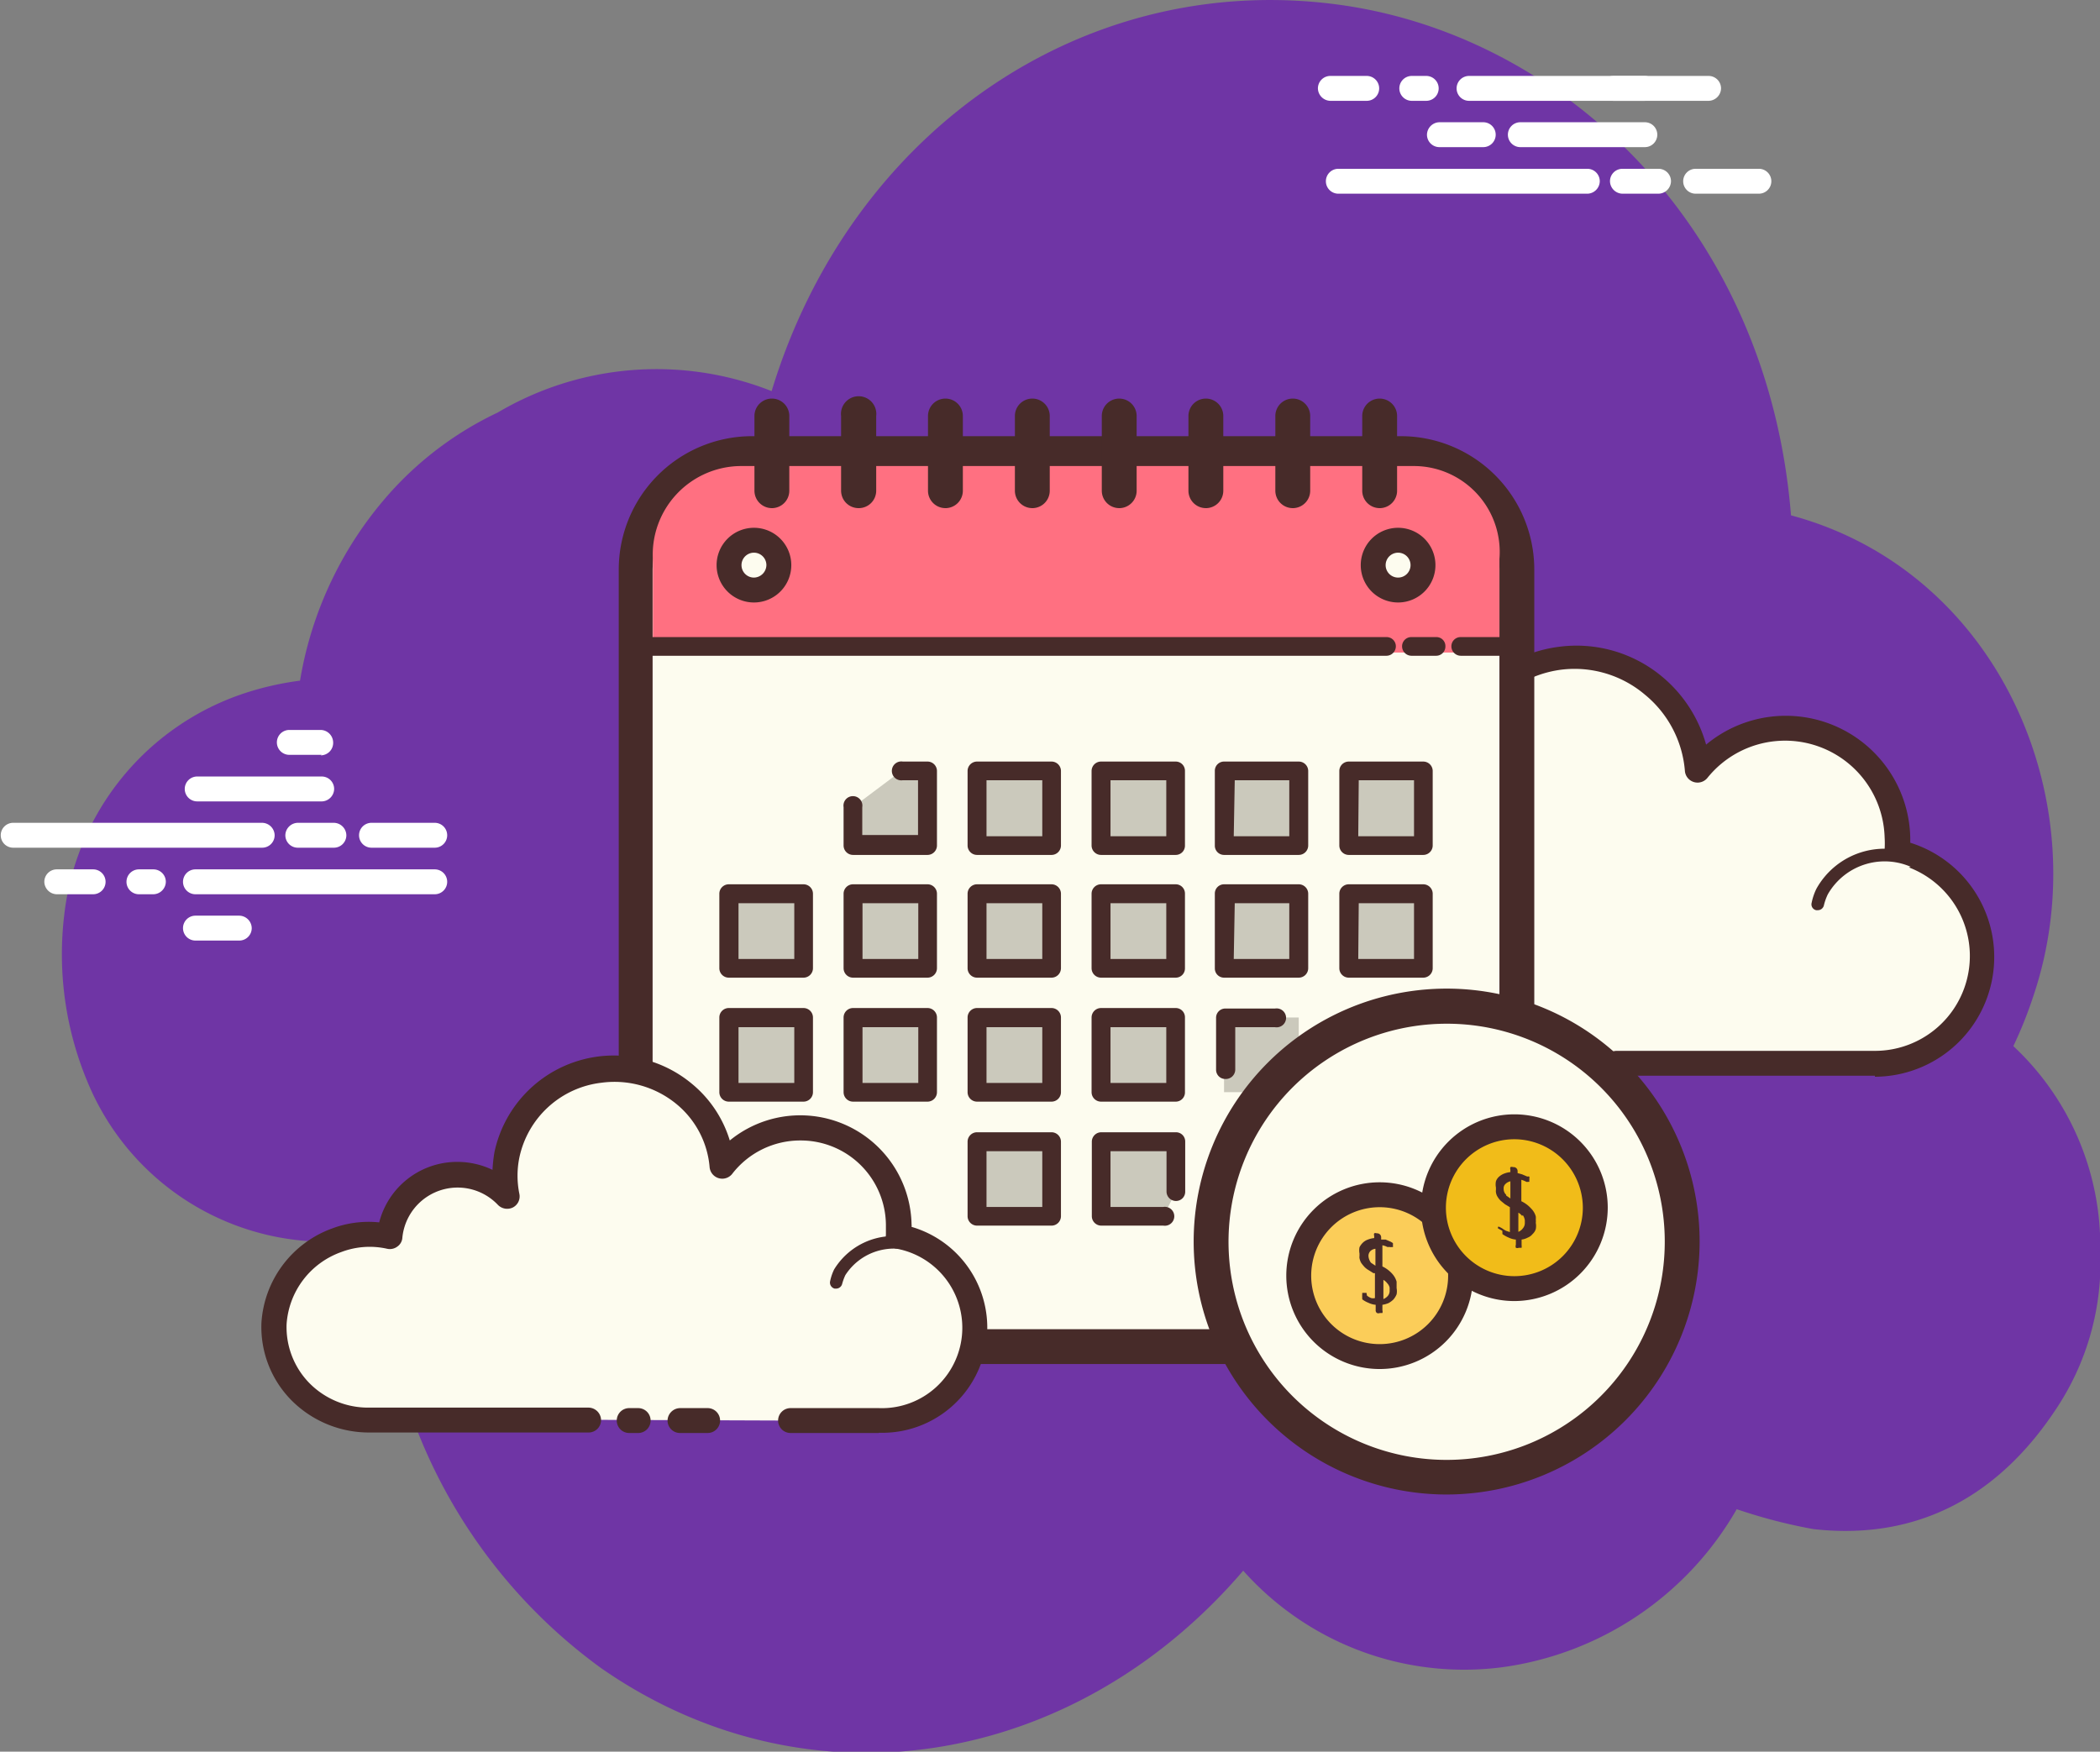 <svg id="Layer_1" data-name="Layer 1" xmlns="http://www.w3.org/2000/svg" viewBox="0 0 84.34 70.36"><rect x="0" y="0" width="84.34" height="70.36" fill="#808080" stroke="none"/><title>pay_date_project</title><path d="M88.7,55.68a16.93,16.93,0,0,0,.8-2c2.63-7.77-1.35-17.07-9.73-19.32C78.86,23,70.86,15.22,61.83,13.88c-10.34-1.52-19.82,5-23,15.49a12.54,12.54,0,0,0-11,.86,13.63,13.63,0,0,0-4.33,3.23A15,15,0,0,0,19.89,41a12.1,12.1,0,0,0-2.18.49,10.65,10.65,0,0,0-7.29,8.92,13.28,13.28,0,0,0,.94,6.72,10.37,10.37,0,0,0,11,6.31,1.08,1.08,0,0,1,.75.23,21.52,21.52,0,0,0,8.88,17c8.32,5.78,19,4,25.78-3.92a11.88,11.88,0,0,0,10.39,3.88,12.85,12.85,0,0,0,9.43-6.35,21.19,21.19,0,0,0,3.08.8c4,.45,7.32-1.16,9.73-4.8a10.6,10.6,0,0,0,1.79-6.35A11,11,0,0,0,88.7,55.68Z" transform="translate(-7.84 -13.66)" fill="#6f35a5"/><path d="M18.37,47.71h-10a.5.5,0,0,1-.5-.5.5.5,0,0,1,.5-.5h10a.51.51,0,0,1,.5.5A.5.5,0,0,1,18.37,47.71Zm2.88,0H19.8a.5.5,0,0,1-.5-.5.51.51,0,0,1,.5-.5h1.45a.51.51,0,0,1,.5.5A.5.5,0,0,1,21.25,47.71Zm4.05,0H22.76a.5.5,0,0,1-.5-.5.5.5,0,0,1,.5-.5H25.3a.5.5,0,0,1,.5.5A.5.5,0,0,1,25.3,47.71Zm0,1.87H15.69a.5.5,0,0,1-.5-.5.5.5,0,0,1,.5-.5H25.3a.5.5,0,0,1,.5.5A.5.5,0,0,1,25.3,49.58ZM14,49.58h-.58a.5.5,0,0,1-.5-.5.5.5,0,0,1,.5-.5H14a.5.5,0,0,1,.5.5A.51.51,0,0,1,14,49.58Zm-2.38,0H10.12a.51.51,0,0,1-.5-.5.5.5,0,0,1,.5-.5h1.46a.5.5,0,0,1,.5.5A.5.5,0,0,1,11.58,49.58Zm9.14-3.73h-5a.5.5,0,0,1-.5-.5.5.5,0,0,1,.5-.5h5a.5.5,0,0,1,.5.5A.51.51,0,0,1,20.72,45.85Zm0-1.87H19.46a.5.5,0,0,1-.5-.5.5.5,0,0,1,.5-.5h1.26a.51.51,0,0,1,.5.5A.5.5,0,0,1,20.72,44Zm-3.27,7.46H15.69a.5.5,0,0,1-.5-.5.5.5,0,0,1,.5-.5h1.76a.51.51,0,0,1,.5.5A.5.5,0,0,1,17.45,51.44Zm54.1-30h-10a.5.5,0,0,1-.5-.5.5.5,0,0,1,.5-.5h10a.5.5,0,0,1,.5.5A.51.51,0,0,1,71.55,21.44Zm2.88,0H73a.51.51,0,0,1-.5-.5.5.5,0,0,1,.5-.5h1.45a.5.5,0,0,1,.5.5A.51.51,0,0,1,74.43,21.44Zm4,0H75.94a.5.5,0,0,1-.5-.5.5.5,0,0,1,.5-.5h2.54a.5.5,0,0,1,.5.5A.5.5,0,0,1,78.48,21.44Zm-2-3.73H66.84a.5.5,0,0,1-.5-.5.5.5,0,0,1,.5-.5h9.62a.5.5,0,0,1,.5.5A.51.51,0,0,1,76.46,17.71Zm-11.35,0h-.58a.5.5,0,0,1-.5-.5.5.5,0,0,1,.5-.5h.58a.5.5,0,0,1,0,1Zm-2.38,0H61.27a.51.51,0,0,1-.5-.5.5.5,0,0,1,.5-.5h1.46a.5.5,0,0,1,.5.5A.5.5,0,0,1,62.73,17.71Zm11.16,1.86h-5a.5.5,0,0,1-.5-.5.5.5,0,0,1,.5-.5h5a.5.5,0,0,1,.5.5A.5.5,0,0,1,73.89,19.57Z" transform="translate(-7.84 -13.66)" fill="#fff"/><path d="M73.89,17.71H72.64a.5.5,0,0,1-.5-.5.5.5,0,0,1,.5-.5h1.25a.5.5,0,0,1,.5.5A.5.5,0,0,1,73.89,17.71Zm-6.48,1.86H65.65a.5.5,0,0,1-.5-.5.51.51,0,0,1,.5-.5h1.76a.5.5,0,0,1,.5.5A.5.5,0,0,1,67.41,19.57Z" transform="translate(-7.84 -13.66)" fill="#fff"/><path d="M72.77,56.37H83.14A4.31,4.31,0,0,0,84,47.84a4.93,4.93,0,0,0,0-.55,4.46,4.46,0,0,0-8-2.69A4.92,4.92,0,1,0,66.31,46,3.08,3.08,0,0,0,61,47.85a4.14,4.14,0,0,0-2.39.17,4.39,4.39,0,0,0-2.85,3.87,4.31,4.31,0,0,0,4.31,4.48H70" transform="translate(-7.84 -13.66)" fill="#fdfcef"/><path d="M83.14,56.87H72.77a.5.5,0,0,1-.5-.5.5.5,0,0,1,.5-.5H83.14a3.81,3.81,0,0,0,.78-7.54.5.5,0,0,1-.39-.55,3.91,3.91,0,0,0,0-.49,4,4,0,0,0-7.12-2.38.51.51,0,0,1-.9-.27,4.42,4.42,0,0,0-1.61-3.08,4.37,4.37,0,0,0-3.36-1,4.43,4.43,0,0,0-3.77,5.28.5.5,0,0,1-.86.44,2.51,2.51,0,0,0-1.89-.83,2.59,2.59,0,0,0-2.57,2.41.49.49,0,0,1-.2.37.51.51,0,0,1-.4.09,3.65,3.65,0,0,0-2.12.14,3.88,3.88,0,0,0-2.52,3.42,3.81,3.81,0,0,0,3.81,4H70a.51.51,0,0,1,.5.5.5.5,0,0,1-.5.5H60.05a4.8,4.8,0,0,1-4.81-5,4.91,4.91,0,0,1,3.17-4.32,4.65,4.65,0,0,1,2.15-.27,3.59,3.59,0,0,1,3.49-2.8,3.55,3.55,0,0,1,1.66.41A5.86,5.86,0,0,1,65.8,44a5.44,5.44,0,0,1,4.65-4.36,5.37,5.37,0,0,1,4.12,1.18,5.45,5.45,0,0,1,1.79,2.75,5,5,0,0,1,8.2,3.76v.18a4.81,4.81,0,0,1-1.42,9.4Z" transform="translate(-7.84 -13.66)" fill="#472b29"/><path d="M84.89,48.35A2.87,2.87,0,0,0,81,49.47a2.3,2.3,0,0,0-.18.5" transform="translate(-7.84 -13.66)" fill="#fdfcef"/><path d="M80.84,50.22h-.06a.24.24,0,0,1-.18-.3,2.31,2.31,0,0,1,.19-.56A3.13,3.13,0,0,1,85,48.12a.25.25,0,0,1,.12.34.26.26,0,0,1-.33.12,2.63,2.63,0,0,0-3.54,1,2.18,2.18,0,0,0-.16.45A.25.25,0,0,1,80.84,50.22Z" transform="translate(-7.84 -13.66)" fill="#472b29"/><path d="M67.76,67.75H34.39a1,1,0,0,1-1-1V36.53A4.66,4.66,0,0,1,38,31.88H64.1a4.67,4.67,0,0,1,4.66,4.65V66.75A1,1,0,0,1,67.76,67.75Z" transform="translate(-7.84 -13.66)" fill="#fdfcef"/><path d="M67.76,68.45H34.39a1.7,1.7,0,0,1-1.7-1.7V36.53A5.36,5.36,0,0,1,38,31.18H64.1a5.36,5.36,0,0,1,5.36,5.35V66.75A1.7,1.7,0,0,1,67.76,68.45ZM38,32.58a4,4,0,0,0-3.95,4V66.75a.3.3,0,0,0,.3.3H67.76a.31.31,0,0,0,.3-.3V36.53a4,4,0,0,0-4-4Z" transform="translate(-7.84 -13.66)" fill="#472b29"/><path d="M64.68,32.38l-27.13,0a3.56,3.56,0,0,0-3.49,3.75v3.74h34V36.11A3.45,3.45,0,0,0,64.68,32.38Z" transform="translate(-7.84 -13.66)" fill="#ff7081"/><path d="M65.52,40h-1a.38.38,0,0,1-.37-.38.37.37,0,0,1,.37-.37h1a.36.36,0,0,1,.37.37A.37.37,0,0,1,65.52,40Zm-2,0H33.64a.38.38,0,0,1-.38-.38.37.37,0,0,1,.38-.37H63.53a.37.37,0,0,1,.37.37A.38.38,0,0,1,63.53,40Z" transform="translate(-7.84 -13.66)" fill="#472b29"/><path d="M38.12,35.36a1,1,0,1,0,1,1A1,1,0,0,0,38.12,35.36Z" transform="translate(-7.84 -13.66)" fill="#fdfcef"/><path d="M38.12,37.86a1.5,1.5,0,1,1,1.5-1.5A1.5,1.5,0,0,1,38.12,37.86Zm0-2a.5.5,0,0,0,0,1,.51.51,0,0,0,.5-.5A.5.5,0,0,0,38.12,35.86Z" transform="translate(-7.84 -13.66)" fill="#472b29"/><path d="M64,35.36a1,1,0,1,0,1,1A1,1,0,0,0,64,35.36Z" transform="translate(-7.84 -13.66)" fill="#fdfcef"/><path d="M64,37.86a1.5,1.5,0,1,1,1.49-1.5A1.5,1.5,0,0,1,64,37.86Zm0-2a.5.5,0,1,0,.49.5A.5.5,0,0,0,64,35.86Zm-.75-1.79a.7.7,0,0,1-.7-.7v-3a.7.7,0,1,1,1.4,0v3A.7.7,0,0,1,63.28,34.07Zm-3.49,0a.7.7,0,0,1-.7-.7v-3a.7.7,0,1,1,1.4,0v3A.7.7,0,0,1,59.79,34.07Zm-3.49,0a.7.7,0,0,1-.7-.7v-3a.7.7,0,1,1,1.4,0v3A.7.7,0,0,1,56.3,34.07Zm-3.48,0a.7.7,0,0,1-.7-.7v-3a.7.7,0,1,1,1.4,0v3A.7.7,0,0,1,52.82,34.07Zm-3.49,0a.7.7,0,0,1-.7-.7v-3a.7.7,0,1,1,1.4,0v3A.7.7,0,0,1,49.33,34.07Zm-3.49,0a.7.7,0,0,1-.7-.7v-3a.7.7,0,1,1,1.4,0v3A.7.7,0,0,1,45.84,34.07Zm-3.49,0a.7.7,0,0,1-.7-.7v-3a.71.71,0,1,1,1.41,0v3A.7.7,0,0,1,42.35,34.07Zm-3.48,0a.7.7,0,0,1-.7-.7v-3a.7.7,0,1,1,1.4,0v3A.7.7,0,0,1,38.87,34.07ZM68.51,40h-2a.38.38,0,0,1-.38-.38.37.37,0,0,1,.38-.37h2a.36.36,0,0,1,.37.37A.37.37,0,0,1,68.51,40Z" transform="translate(-7.84 -13.66)" fill="#472b29"/><path d="M44.1,44.58h1v3h-3V46.08" transform="translate(-7.84 -13.66)" fill="#cbc9bc"/><path d="M45.1,48h-3a.38.38,0,0,1-.38-.38V46.08a.38.38,0,1,1,.75,0V47.2h2.24V45H44.1a.38.38,0,1,1,0-.75h1a.38.38,0,0,1,.37.37v3A.38.38,0,0,1,45.1,48Z" transform="translate(-7.84 -13.66)" fill="#472b29"/><path d="M47.09,44.58h3v3h-3Z" transform="translate(-7.84 -13.66)" fill="#cbc9bc"/><path d="M50.08,48h-3a.38.38,0,0,1-.38-.38v-3a.38.38,0,0,1,.38-.37h3a.38.38,0,0,1,.37.37v3A.38.38,0,0,1,50.08,48Zm-2.62-.75H49.7V45H47.46Z" transform="translate(-7.84 -13.66)" fill="#472b29"/><path d="M52.07,44.58h3v3h-3Z" transform="translate(-7.84 -13.66)" fill="#cbc9bc"/><path d="M55.06,48h-3a.38.38,0,0,1-.38-.38v-3a.38.38,0,0,1,.38-.37h3a.37.37,0,0,1,.37.37v3A.37.37,0,0,1,55.06,48Zm-2.62-.75h2.24V45H52.44Z" transform="translate(-7.84 -13.66)" fill="#472b29"/><path d="M57.05,44.58h3v3h-3Z" transform="translate(-7.84 -13.66)" fill="#cbc9bc"/><path d="M60,48h-3a.37.37,0,0,1-.37-.38v-3a.37.37,0,0,1,.37-.37h3a.38.38,0,0,1,.38.37v3A.38.38,0,0,1,60,48Zm-2.61-.75h2.23V45H57.43Z" transform="translate(-7.84 -13.66)" fill="#472b29"/><path d="M62,44.58h3v3H62Z" transform="translate(-7.84 -13.66)" fill="#cbc9bc"/><path d="M65,48H62a.38.38,0,0,1-.37-.38v-3a.38.38,0,0,1,.37-.37h3a.38.38,0,0,1,.38.37v3A.38.38,0,0,1,65,48Zm-2.61-.75h2.24V45H62.41Z" transform="translate(-7.84 -13.66)" fill="#472b29"/><path d="M42.11,49.56h3v3h-3Z" transform="translate(-7.84 -13.66)" fill="#cbc9bc"/><path d="M45.1,52.93h-3a.38.38,0,0,1-.38-.38v-3a.38.38,0,0,1,.38-.37h3a.38.38,0,0,1,.37.37v3A.38.38,0,0,1,45.1,52.93Zm-2.62-.75h2.24V49.94H42.48Z" transform="translate(-7.84 -13.66)" fill="#472b29"/><path d="M47.09,49.56h3v3h-3Z" transform="translate(-7.84 -13.66)" fill="#cbc9bc"/><path d="M50.08,52.93h-3a.38.38,0,0,1-.38-.38v-3a.38.38,0,0,1,.38-.37h3a.38.38,0,0,1,.37.37v3A.38.38,0,0,1,50.08,52.93Zm-2.62-.75H49.7V49.94H47.46Z" transform="translate(-7.84 -13.66)" fill="#472b29"/><path d="M52.07,49.56h3v3h-3Z" transform="translate(-7.84 -13.66)" fill="#cbc9bc"/><path d="M55.06,52.93h-3a.38.38,0,0,1-.38-.38v-3a.38.38,0,0,1,.38-.37h3a.37.37,0,0,1,.37.37v3A.37.37,0,0,1,55.06,52.93Zm-2.62-.75h2.24V49.94H52.44Z" transform="translate(-7.84 -13.66)" fill="#472b29"/><path d="M57.05,49.56h3v3h-3Z" transform="translate(-7.84 -13.66)" fill="#cbc9bc"/><path d="M60,52.93h-3a.37.37,0,0,1-.37-.38v-3a.37.37,0,0,1,.37-.37h3a.38.38,0,0,1,.38.37v3A.38.38,0,0,1,60,52.93Zm-2.61-.75h2.23V49.94H57.43Z" transform="translate(-7.84 -13.66)" fill="#472b29"/><path d="M62,49.56h3v3H62Z" transform="translate(-7.84 -13.66)" fill="#cbc9bc"/><path d="M65,52.93H62a.38.38,0,0,1-.37-.38v-3a.38.38,0,0,1,.37-.37h3a.38.38,0,0,1,.38.37v3A.38.38,0,0,1,65,52.93Zm-2.61-.75h2.24V49.94H62.41Z" transform="translate(-7.84 -13.66)" fill="#472b29"/><path d="M37.13,49.56h3v3h-3Z" transform="translate(-7.84 -13.66)" fill="#cbc9bc"/><path d="M40.11,52.93h-3a.38.38,0,0,1-.38-.38v-3a.38.38,0,0,1,.38-.37h3a.38.38,0,0,1,.38.37v3A.38.38,0,0,1,40.11,52.93Zm-2.61-.75h2.24V49.94H37.5Z" transform="translate(-7.84 -13.66)" fill="#472b29"/><path d="M42.11,54.54h3v3h-3Z" transform="translate(-7.84 -13.66)" fill="#cbc9bc"/><path d="M45.1,57.91h-3a.38.38,0,0,1-.38-.38v-3a.38.38,0,0,1,.38-.38h3a.38.38,0,0,1,.37.38v3A.38.38,0,0,1,45.1,57.91Zm-2.62-.75h2.24V54.92H42.48Z" transform="translate(-7.84 -13.66)" fill="#472b29"/><path d="M47.09,54.54h3v3h-3Z" transform="translate(-7.84 -13.66)" fill="#cbc9bc"/><path d="M50.08,57.91h-3a.38.38,0,0,1-.38-.38v-3a.38.38,0,0,1,.38-.38h3a.38.38,0,0,1,.37.38v3A.38.38,0,0,1,50.08,57.91Zm-2.62-.75H49.7V54.92H47.46Z" transform="translate(-7.84 -13.66)" fill="#472b29"/><path d="M52.07,54.54h3v3h-3Z" transform="translate(-7.84 -13.66)" fill="#cbc9bc"/><path d="M55.06,57.91h-3a.38.38,0,0,1-.38-.38v-3a.38.38,0,0,1,.38-.38h3a.37.37,0,0,1,.37.38v3A.37.37,0,0,1,55.06,57.91Zm-2.62-.75h2.24V54.92H52.44Z" transform="translate(-7.84 -13.66)" fill="#472b29"/><path d="M60,57.53h-3v-3h3Z" transform="translate(-7.84 -13.66)" fill="#cbc9bc"/><path d="M57.05,56.63V54.54h2" transform="translate(-7.84 -13.66)" fill="#cbc9bc"/><path d="M57.05,57a.37.37,0,0,1-.37-.38V54.55a.37.37,0,0,1,.37-.38h2a.38.38,0,1,1,0,.75h-1.6v1.71A.38.38,0,0,1,57.05,57Z" transform="translate(-7.84 -13.66)" fill="#472b29"/><path d="M37.13,54.54h3v3h-3Z" transform="translate(-7.84 -13.66)" fill="#cbc9bc"/><path d="M40.11,57.91h-3a.38.38,0,0,1-.38-.38v-3a.38.38,0,0,1,.38-.38h3a.38.38,0,0,1,.38.38v3A.38.38,0,0,1,40.11,57.91Zm-2.61-.75h2.24V54.92H37.5Z" transform="translate(-7.84 -13.66)" fill="#472b29"/><path d="M47.09,59.53h3v3h-3Z" transform="translate(-7.84 -13.66)" fill="#cbc9bc"/><path d="M50.08,62.89h-3a.38.38,0,0,1-.38-.37v-3a.38.38,0,0,1,.38-.38h3a.38.38,0,0,1,.37.38v3A.38.38,0,0,1,50.08,62.89Zm-2.62-.75H49.7V59.9H47.46Z" transform="translate(-7.84 -13.66)" fill="#472b29"/><path d="M54.56,62.52H52.07v-3h3v2" transform="translate(-7.84 -13.66)" fill="#cbc9bc"/><path d="M54.56,62.89H52.07a.38.38,0,0,1-.38-.37v-3a.38.38,0,0,1,.38-.38h3a.37.37,0,0,1,.37.38v2a.37.37,0,0,1-.37.38.38.38,0,0,1-.38-.38V59.9H52.44v2.24h2.12a.38.38,0,1,1,0,.75Z" transform="translate(-7.84 -13.66)" fill="#472b29"/><path d="M65.94,54.08a9.46,9.46,0,0,0,0,18.91h0a9.46,9.46,0,1,0,0-18.91Z" transform="translate(-7.84 -13.66)" fill="#fdfcee"/><path d="M65.94,73.69A10.16,10.16,0,1,1,76.1,63.53,10.17,10.17,0,0,1,65.94,73.69Zm0-18.91a8.76,8.76,0,1,0,8.76,8.75A8.75,8.75,0,0,0,65.94,54.78Z" transform="translate(-7.84 -13.66)" fill="#472b29"/><path d="M63.23,61.65a3.25,3.25,0,1,0,3.25,3.25A3.24,3.24,0,0,0,63.23,61.65Z" transform="translate(-7.84 -13.66)" fill="#fbcd59"/><path d="M63.23,68.65A3.75,3.75,0,1,1,67,64.9,3.75,3.75,0,0,1,63.23,68.65Zm0-6.5A2.75,2.75,0,1,0,66,64.9,2.75,2.75,0,0,0,63.23,62.15Z" transform="translate(-7.84 -13.66)" fill="#472b29"/><path d="M68.65,58.92a3.25,3.25,0,0,0,0,6.5h0a3.25,3.25,0,1,0,0-6.5Z" transform="translate(-7.84 -13.66)" fill="#f1bc19"/><path d="M68.66,65.92a3.75,3.75,0,1,1,3.75-3.75A3.76,3.76,0,0,1,68.66,65.92Zm0-6.5a2.75,2.75,0,1,0,2.75,2.75A2.76,2.76,0,0,0,68.66,59.42Z" transform="translate(-7.84 -13.66)" fill="#472b29"/><path d="M62.74,65.7l0,0h0a.62.62,0,0,0,.17.1.33.33,0,0,0,.15,0v-1l-.06,0-.19-.12a.76.76,0,0,1-.17-.13,1.83,1.83,0,0,1-.13-.16.62.62,0,0,1-.07-.19.28.28,0,0,1,0-.09v-.1a.66.66,0,0,1,0-.25.67.67,0,0,1,.14-.19.56.56,0,0,1,.2-.12.92.92,0,0,1,.25-.06v-.09a.15.15,0,0,1,0-.1.11.11,0,0,1,.1,0h0a.16.16,0,0,1,.18.16v.09l.18,0,.21.09h0l.08.05a.19.19,0,0,1,0,.09v0l0,0a.09.09,0,0,1,0,.07.12.12,0,0,1-.05,0,.09.09,0,0,1-.06,0h-.05l-.06,0h0l0,0a.68.68,0,0,0-.2-.07v.85h0a1.24,1.24,0,0,1,.39.29.79.79,0,0,1,.18.32l0,.13s0,.08,0,.13a.66.66,0,0,1,0,.25.74.74,0,0,1-.13.21.94.94,0,0,1-.19.14,1,1,0,0,1-.25.07v.22a.18.18,0,0,1,0,.11s0,0-.1,0h0a.16.16,0,0,1-.12,0,.13.13,0,0,1-.05-.12v-.21a.82.82,0,0,1-.29-.08,1,1,0,0,1-.25-.14.08.08,0,0,1,0,0l0-.07v0a.14.14,0,0,1,0-.06.25.25,0,0,1,0-.07l0-.06.06,0,.06,0,.05,0Zm.16-1.32.18.12v-.68a.34.34,0,0,0-.2.09.28.28,0,0,0-.08.2v0a.43.43,0,0,1,0,0A.51.51,0,0,0,62.9,64.38Zm.65.82a.47.47,0,0,0-.15-.13v.77a.46.46,0,0,0,.18-.13.31.31,0,0,0,.07-.21v-.07l0-.05A.37.37,0,0,0,63.55,65.2Z" transform="translate(-7.84 -13.66)" fill="#472b29"/><path d="M68.17,63l0,0h0a1,1,0,0,0,.16.1l.15.05v-1l0,0-.2-.12-.17-.14a.79.79,0,0,1-.12-.15.44.44,0,0,1-.07-.19.29.29,0,0,1,0-.09v-.1a.62.62,0,0,1,0-.25.43.43,0,0,1,.13-.19.67.67,0,0,1,.2-.12,1,1,0,0,1,.25-.06v-.09a.2.2,0,0,1,0-.11.16.16,0,0,1,.11,0h0a.16.16,0,0,1,.18.16v.08l.18.05.21.09h0a.16.16,0,0,1,.08,0,.19.19,0,0,1,0,.09v0a.11.11,0,0,1,0,.05l0,.07-.06,0a.07.07,0,0,1-.06,0h0l0,0h0l0,0a.93.93,0,0,0-.2-.08v.86h0a1.24,1.24,0,0,1,.39.29.72.72,0,0,1,.19.32.69.69,0,0,1,0,.13.53.53,0,0,1,0,.13.66.66,0,0,1,0,.25.46.46,0,0,1-.13.2.45.45,0,0,1-.19.14.73.73,0,0,1-.25.08v.22a.36.36,0,0,1,0,.11s0,0-.11,0h0a.16.16,0,0,1-.12,0,.17.17,0,0,1,0-.12v-.21a.82.82,0,0,1-.29-.08,1.28,1.28,0,0,1-.25-.14s0,0,0,0l0-.07v0a.13.13,0,0,1,0-.06L68,63l0-.06,0,0a.08.08,0,0,1,.06,0l0,0Zm.16-1.32.17.12v-.69a.39.39,0,0,0-.19.1.23.23,0,0,0-.08.2v0a.11.11,0,0,0,0,0A.31.31,0,0,0,68.33,61.65Zm.64.82a.47.47,0,0,0-.15-.13v.77A.4.4,0,0,0,69,63a.32.32,0,0,0,.08-.21s0-.05,0-.06v-.06A.51.51,0,0,0,69,62.47Z" transform="translate(-7.84 -13.66)" fill="#472b29"/><path d="M39.59,70.72h3.54a3.73,3.73,0,0,0,.78-7.4,3.58,3.58,0,0,0,0-.48A3.92,3.92,0,0,0,40,59a4,4,0,0,0-3.15,1.54A4.38,4.38,0,0,0,28.2,60a4.26,4.26,0,0,0,0,1.67,2.74,2.74,0,0,0-2-.86,2.7,2.7,0,0,0-2.72,2.49,3.72,3.72,0,0,0-2.12.15,3.72,3.72,0,0,0,1.29,7.24h8.81m1.64,0h.36" transform="translate(-7.84 -13.66)" fill="#fdfcef"/><path d="M43.13,71.22H39.59a.5.5,0,0,1-.5-.5.5.5,0,0,1,.5-.5h3.54a3.23,3.23,0,0,0,.68-6.41.49.49,0,0,1-.39-.55c0-.14,0-.27,0-.42A3.42,3.42,0,0,0,40,59.47a3.45,3.45,0,0,0-2.76,1.35.51.51,0,0,1-.9-.27A3.68,3.68,0,0,0,35,58a3.92,3.92,0,0,0-3-.85,3.82,3.82,0,0,0-3.3,3,3.64,3.64,0,0,0,0,1.47.5.5,0,0,1-.26.54.52.52,0,0,1-.6-.1A2.23,2.23,0,0,0,24,63.37a.47.47,0,0,1-.2.36.5.5,0,0,1-.41.09,3.2,3.2,0,0,0-1.84.13,3.31,3.31,0,0,0-2.2,2.9,3.22,3.22,0,0,0,.9,2.35,3.31,3.31,0,0,0,2.42,1h8.81a.51.51,0,0,1,.5.5.5.5,0,0,1-.5.5H22.66a4.39,4.39,0,0,1-3.15-1.33,4.19,4.19,0,0,1-1.17-3.08A4.32,4.32,0,0,1,21.19,63a4.16,4.16,0,0,1,1.88-.24,3.23,3.23,0,0,1,3.14-2.43,3.27,3.27,0,0,1,1.41.32,5.87,5.87,0,0,1,.08-.72,4.9,4.9,0,0,1,7.9-2.76,4.73,4.73,0,0,1,1.55,2.3,4.47,4.47,0,0,1,7.3,3.37.38.38,0,0,1,0,.1,4.22,4.22,0,0,1-1.31,8.27Zm-9.66,0h-.36a.5.5,0,0,1-.5-.5.5.5,0,0,1,.5-.5h.36a.5.5,0,0,1,.5.5A.5.5,0,0,1,33.47,71.22Z" transform="translate(-7.84 -13.66)" fill="#472b29"/><path d="M41.42,65.42h-.06a.25.25,0,0,1-.18-.3,2,2,0,0,1,.16-.47,2.8,2.8,0,0,1,3.73-1,.25.25,0,0,1,.12.33.24.24,0,0,1-.33.12,2.32,2.32,0,0,0-3.07.78,2.2,2.2,0,0,0-.13.36A.25.25,0,0,1,41.42,65.42Z" transform="translate(-7.84 -13.66)" fill="#472b29"/><path d="M36.26,71.22H35.15a.5.5,0,0,1-.5-.5.51.51,0,0,1,.5-.5h1.11a.5.5,0,0,1,.5.5A.5.5,0,0,1,36.26,71.22Z" transform="translate(-7.84 -13.66)" fill="#472b29"/></svg>